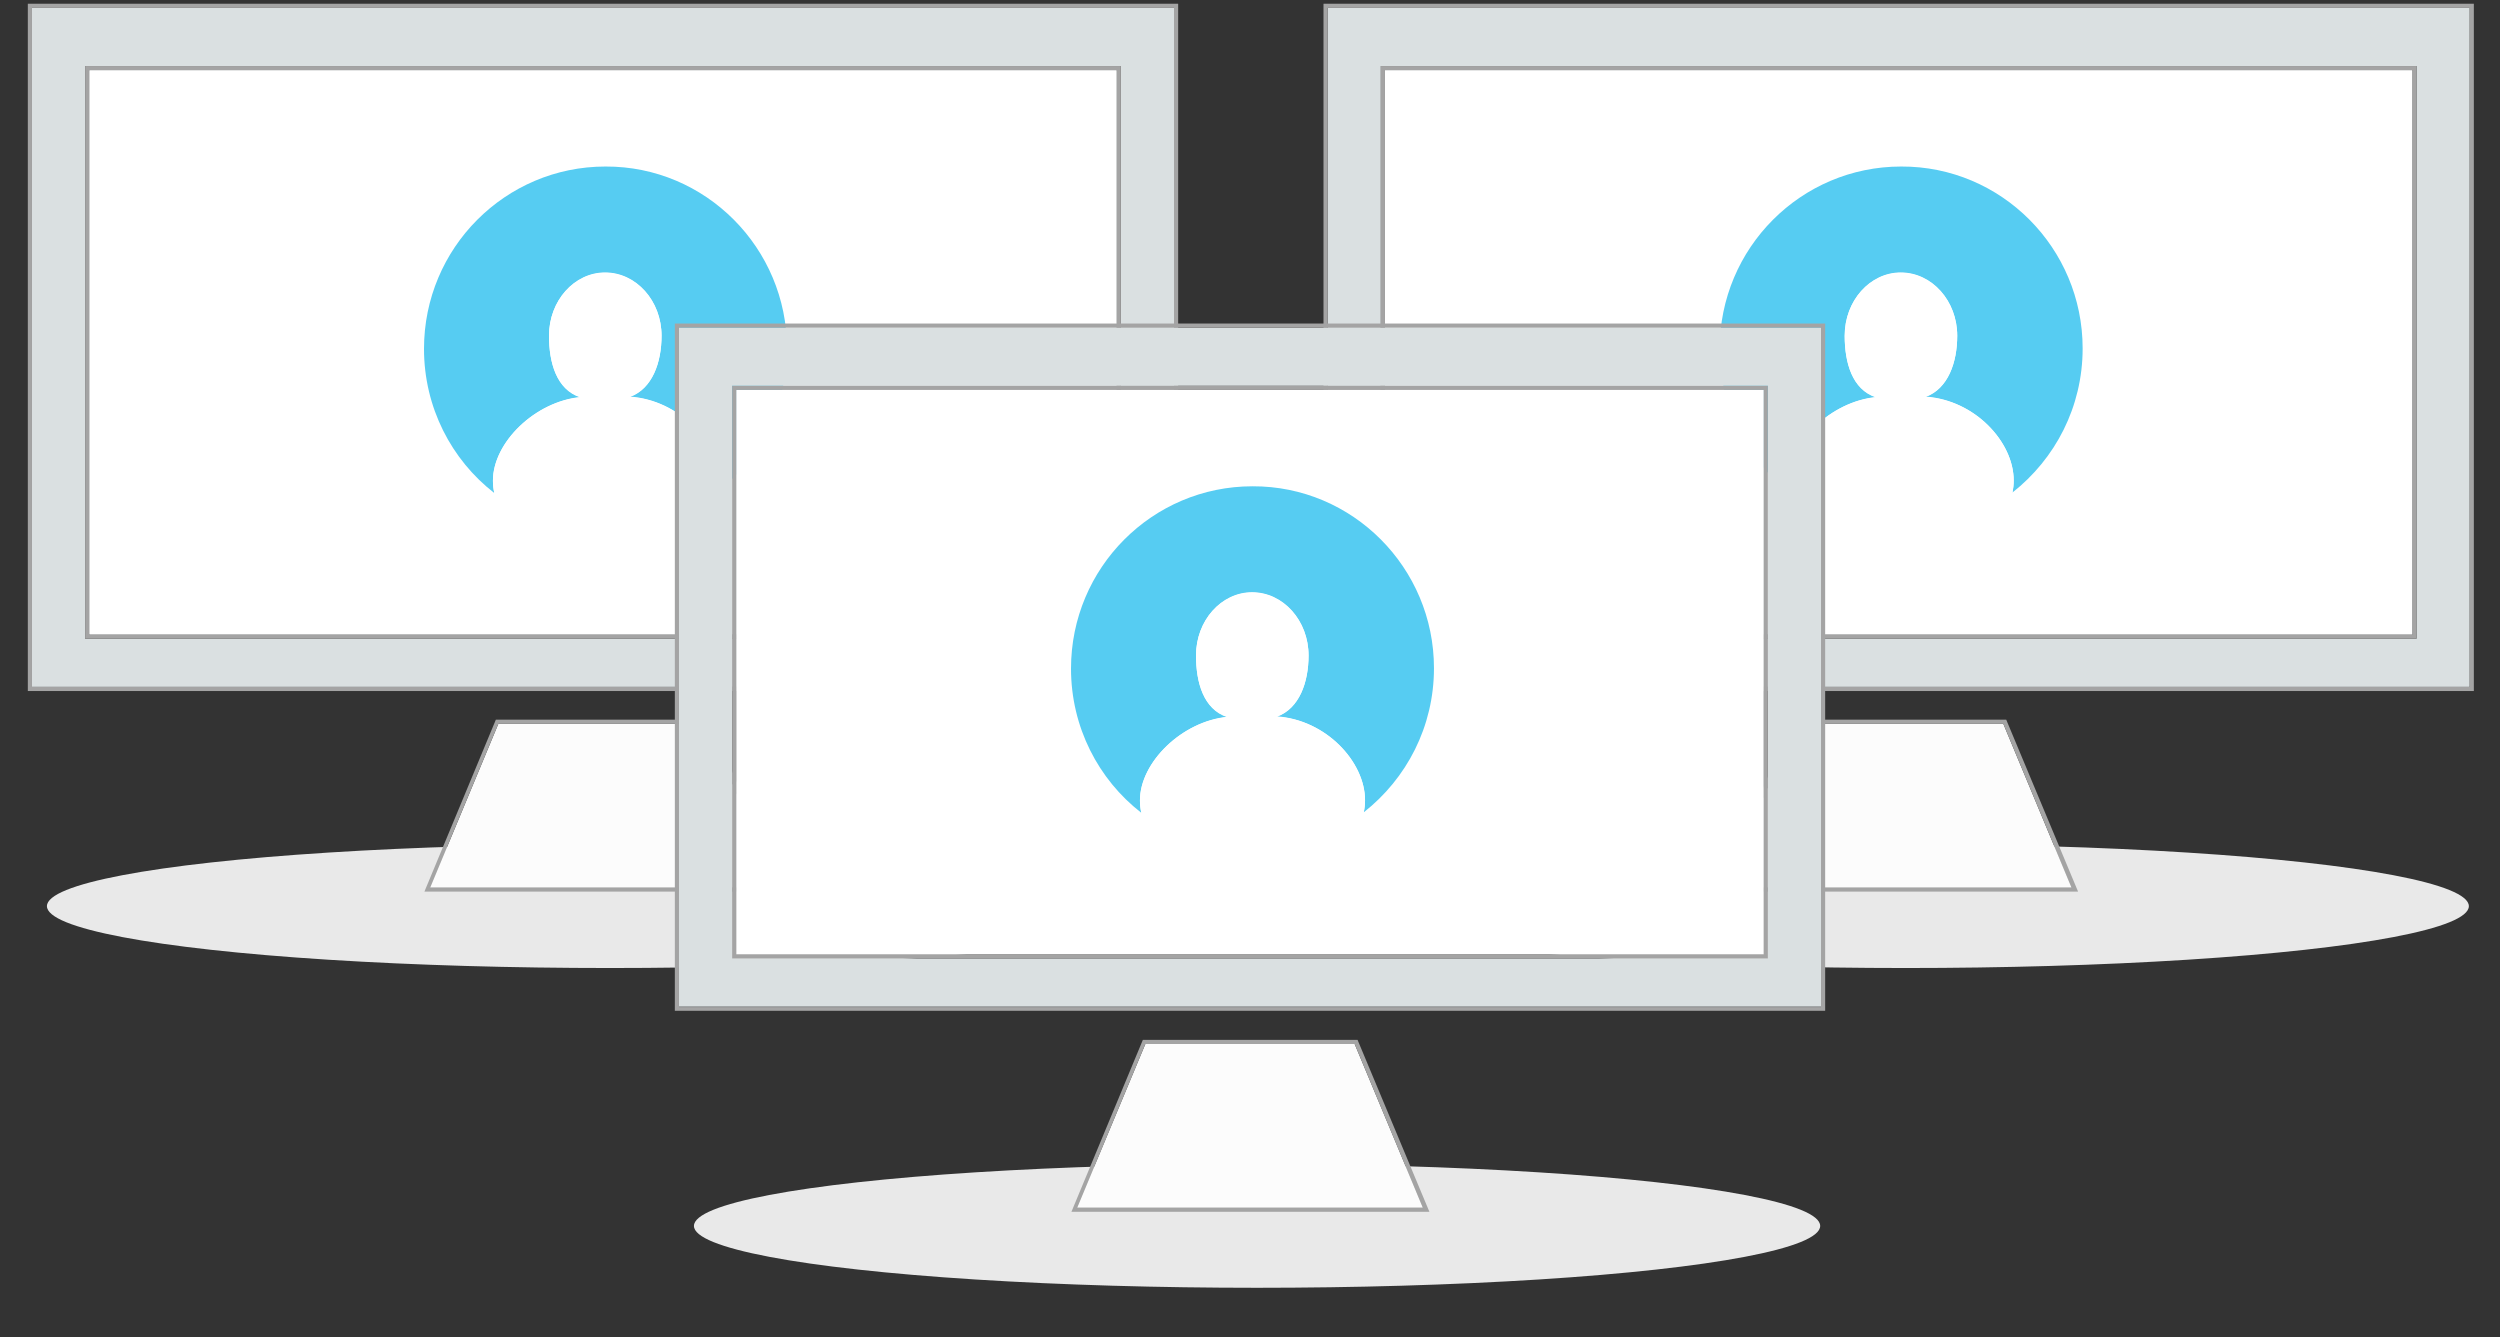 <?xml version="1.0" encoding="utf-8"?>
<!-- Generator: Adobe Illustrator 21.0.2, SVG Export Plug-In . SVG Version: 6.00 Build 0)  -->
<svg version="1.1" id="Layer_1" xmlns="http://www.w3.org/2000/svg" xmlns:xlink="http://www.w3.org/1999/xlink" x="0px" y="0px"
	 viewBox="0 0 602 322" enable-background="new 0 0 602 322" xml:space="preserve">
<rect x="0" y="0" width="602" height="322" fill="#333333" stroke="none"/>
<g>
	<g>
		<ellipse fill="#E9E9E9" cx="146.9" cy="218.2" rx="135.6" ry="14.9"/>
	</g>
</g>
<g>
	<rect x="21.5" y="16.9" fill="#DAE0E1" width="247.4" height="135.9"/>
	<path fill="#DAE0E1" d="M7.7,1.9v163.5h275V1.9H7.7z M269.9,153.8H20.5V15.9h249.4V153.8z"/>
	<path fill="#A4A4A4" d="M6.7,0.9v165.5h277V0.9H6.7z M282.7,165.4H7.7V1.9h275V165.4z"/>
</g>
<g>
	<rect x="21.5" y="16.9" fill="#FFFFFF" width="247.4" height="135.9"/>
	<path fill="#A4A4A4" d="M20.5,15.9v137.9h249.4V15.9H20.5z M268.9,152.8H21.5V16.9h247.4V152.8z"/>
</g>
<g>
	<path fill="#56CCF2" d="M189.5,83.9c0,14.1-6.6,26.6-16.9,34.7c0.2-0.9,0.3-1.9,0.3-2.9c0-9.3-9.4-19.4-21.2-20.1
		c5.4-2,7.6-8.3,7.6-14.7c0-8.4-6.1-15.2-13.6-15.2c-7.5,0-13.5,6.8-13.5,15.2c0,6.5,1.8,12.9,7.5,14.8c-10.9,1-21,10.9-21,20.1
		c0,1,0.1,1.9,0.3,2.9c-10.3-8-16.9-20.6-16.9-34.7c0-24.3,19.6-43.9,43.7-43.9C169.9,40,189.5,59.7,189.5,83.9z"/>
</g>
<g>
	<path fill="#FFFFFF" d="M172.9,115.7c0,1-0.1,1.9-0.3,2.9c-7.4,5.8-16.7,9.2-26.8,9.2c-10.1,0-19.4-3.5-26.8-9.2
		c-0.2-0.9-0.3-1.9-0.3-2.9c0-9.2,10.2-19,21-20.1c-5.7-1.9-7.5-8.3-7.5-14.8c0-8.4,6.1-15.2,13.5-15.2c7.5,0,13.6,6.8,13.6,15.2
		c0,6.4-2.2,12.8-7.6,14.7C163.5,96.3,172.9,106.4,172.9,115.7z"/>
</g>
<g>
	<polygon fill="#FCFCFC" points="186.8,213.7 103.6,213.7 120,174.3 170.4,174.3 	"/>
	<path fill="#A4A4A4" d="M171.1,173.3h-51.7l-17.2,41.4h86.2L171.1,173.3z M170.4,174.3l16.4,39.4h-83.2l16.4-39.4H170.4z"/>
</g>
<g>
	<g>
		<ellipse fill="#E9E9E9" cx="458.9" cy="218.2" rx="135.6" ry="14.9"/>
	</g>
</g>
<g>
	<rect x="333.5" y="16.9" fill="#DAE0E1" width="247.4" height="135.9"/>
	<path fill="#DAE0E1" d="M319.7,1.9v163.5h275V1.9H319.7z M581.9,153.8H332.5V15.9h249.4V153.8z"/>
	<path fill="#A4A4A4" d="M318.7,0.9v165.5h277V0.9H318.7z M594.7,165.4h-275V1.9h275V165.4z"/>
</g>
<g>
	<rect x="333.5" y="16.9" fill="#FFFFFF" width="247.4" height="135.9"/>
	<path fill="#A4A4A4" d="M332.5,15.9v137.9h249.4V15.9H332.5z M580.9,152.8H333.5V16.9h247.4V152.8z"/>
</g>
<g>
	<path fill="#56CCF2" d="M501.5,83.9c0,14.1-6.6,26.6-16.9,34.7c0.2-0.9,0.3-1.9,0.3-2.9c0-9.3-9.4-19.4-21.2-20.1
		c5.4-2,7.6-8.3,7.6-14.7c0-8.4-6.1-15.2-13.6-15.2c-7.5,0-13.5,6.8-13.5,15.2c0,6.5,1.8,12.9,7.5,14.8c-10.9,1-21,10.9-21,20.1
		c0,1,0.1,1.9,0.3,2.9c-10.3-8-16.9-20.6-16.9-34.7c0-24.3,19.6-43.9,43.7-43.9C481.9,40,501.5,59.7,501.5,83.9z"/>
</g>
<g>
	<path fill="#FFFFFF" d="M484.9,115.7c0,1-0.1,1.9-0.3,2.9c-7.4,5.8-16.7,9.2-26.8,9.2c-10.1,0-19.4-3.5-26.8-9.2
		c-0.2-0.9-0.3-1.9-0.3-2.9c0-9.2,10.2-19,21-20.1c-5.7-1.9-7.5-8.3-7.5-14.8c0-8.4,6.1-15.2,13.5-15.2c7.5,0,13.6,6.8,13.6,15.2
		c0,6.4-2.2,12.8-7.6,14.7C475.5,96.3,484.9,106.4,484.9,115.7z"/>
</g>
<g>
	<polygon fill="#FCFCFC" points="498.8,213.7 415.6,213.7 432,174.3 482.4,174.3 	"/>
	<path fill="#A4A4A4" d="M483.1,173.3h-51.7l-17.2,41.4h86.2L483.1,173.3z M482.4,174.3l16.4,39.4h-83.2l16.4-39.4H482.4z"/>
</g>
<g>
	<g>
		<ellipse fill="#E9E9E9" cx="302.7" cy="295.2" rx="135.6" ry="14.9"/>
	</g>
</g>
<g>
	<rect x="177.3" y="93.9" fill="#DAE0E1" width="247.4" height="135.9"/>
	<path fill="#DAE0E1" d="M163.5,78.9v163.5h275V78.9H163.5z M425.7,230.8H176.3V92.9h249.4V230.8z"/>
	<path fill="#A4A4A4" d="M162.5,77.9v165.5h277V77.9H162.5z M438.5,242.5h-275V78.9h275V242.5z"/>
</g>
<g>
	<rect x="177.3" y="93.9" fill="#FFFFFF" width="247.4" height="135.9"/>
	<path fill="#A4A4A4" d="M176.3,92.9v137.9h249.4V92.9H176.3z M424.7,229.8H177.3V93.9h247.4V229.8z"/>
</g>
<g>
	<path fill="#56CCF2" d="M345.3,160.9c0,14.1-6.6,26.6-16.9,34.7c0.2-0.9,0.3-1.9,0.3-2.9c0-9.3-9.4-19.4-21.2-20.1
		c5.4-2,7.6-8.3,7.6-14.7c0-8.4-6.1-15.2-13.6-15.2c-7.5,0-13.5,6.8-13.5,15.2c0,6.5,1.8,12.9,7.5,14.8c-10.9,1-21,10.9-21,20.1
		c0,1,0.1,1.9,0.3,2.9c-10.3-8-16.9-20.6-16.9-34.7c0-24.3,19.6-43.9,43.7-43.9C325.7,117,345.3,136.7,345.3,160.9z"/>
</g>
<g>
	<path fill="#FFFFFF" d="M328.7,192.7c0,1-0.1,1.9-0.3,2.9c-7.4,5.8-16.7,9.2-26.8,9.2c-10.1,0-19.4-3.5-26.8-9.2
		c-0.2-0.9-0.3-1.9-0.3-2.9c0-9.2,10.2-19,21-20.1c-5.7-1.9-7.5-8.3-7.5-14.8c0-8.4,6.1-15.2,13.5-15.2c7.5,0,13.6,6.8,13.6,15.2
		c0,6.4-2.2,12.8-7.6,14.7C319.2,173.3,328.7,183.4,328.7,192.7z"/>
</g>
<g>
	<polygon fill="#FCFCFC" points="342.6,290.7 259.4,290.7 275.8,251.4 326.2,251.4 	"/>
	<path fill="#A4A4A4" d="M326.9,250.4h-51.7l-17.2,41.4h86.2L326.9,250.4z M326.2,251.4l16.4,39.4h-83.2l16.4-39.4H326.2z"/>
</g>
</svg>

